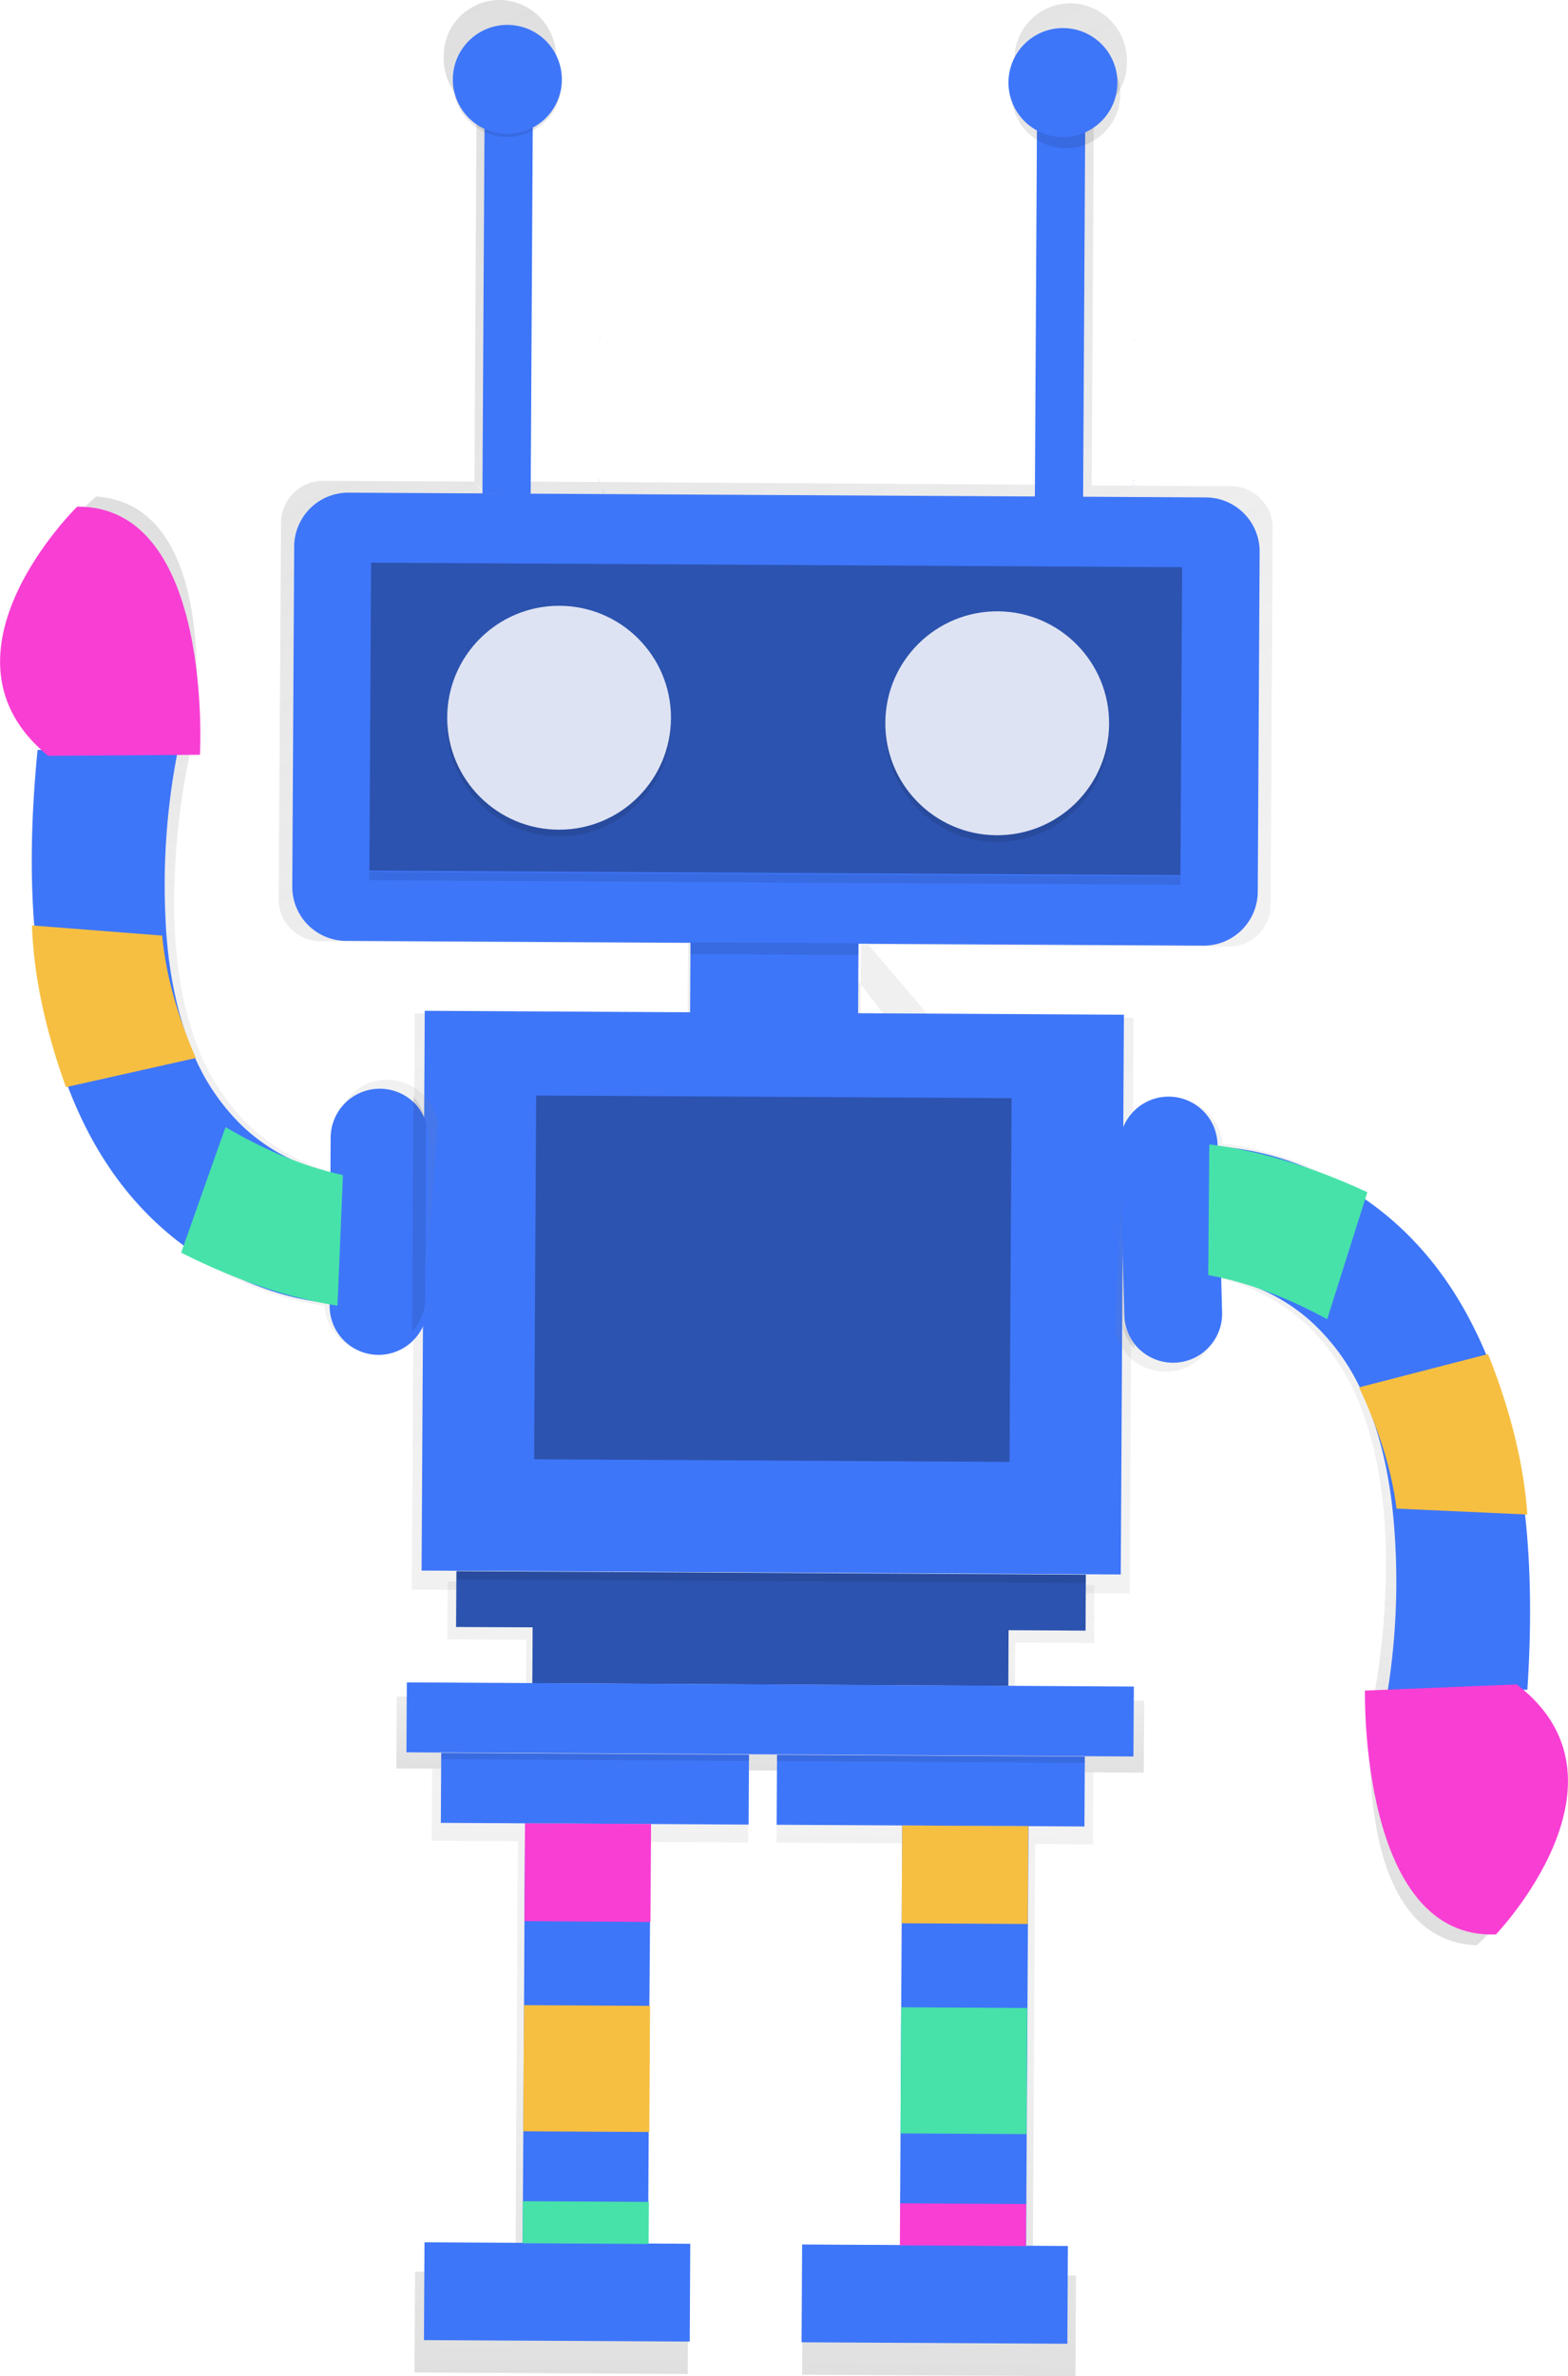 <svg id="Layer_1" data-name="Layer 1" xmlns="http://www.w3.org/2000/svg" xmlns:xlink="http://www.w3.org/1999/xlink" viewBox="0 0 376.99 570.95"><defs><style>.cls-1{fill:url(#linear-gradient);}.cls-2{fill:#3e76f9;}.cls-3{fill:url(#linear-gradient-2);}.cls-4{fill:url(#linear-gradient-3);}.cls-5{fill:url(#linear-gradient-4);}.cls-6{opacity:0.1;}.cls-6,.cls-7{isolation:isolate;}.cls-7{opacity:0.3;}.cls-8{fill:#dee3f3;}.cls-9{fill:#f93ed4;}.cls-10{fill:#f7bf41;}.cls-11{fill:#47e2aa;}.cls-12{fill:url(#linear-gradient-5);}.cls-13{fill:url(#linear-gradient-6);}</style><linearGradient id="linear-gradient" x1="249.1" y1="0.05" x2="249.1" y2="411.02" gradientTransform="translate(-109.21 128.24) rotate(-27.68)" gradientUnits="userSpaceOnUse"><stop offset="0" stop-color="gray" stop-opacity="0.25"/><stop offset="0.54" stop-color="gray" stop-opacity="0.12"/><stop offset="1" stop-color="gray" stop-opacity="0.1"/></linearGradient><linearGradient id="linear-gradient-2" x1="546.68" y1="-30.79" x2="546.68" y2="14.13" gradientTransform="matrix(1, 0.01, 0.01, -1, -339.34, 389.78)" xlink:href="#linear-gradient"/><linearGradient id="linear-gradient-3" x1="501.68" y1="-175.89" x2="501.68" y2="-30.79" gradientTransform="matrix(1, 0.01, 0.01, -1, -339.34, 389.78)" xlink:href="#linear-gradient"/><linearGradient id="linear-gradient-4" x1="586.38" y1="-175.88" x2="586.38" y2="-30.78" gradientTransform="matrix(1, 0.01, 0.01, -1, -339.34, 389.78)" xlink:href="#linear-gradient"/><linearGradient id="linear-gradient-5" x1="1058.73" y1="-30.26" x2="1058.73" y2="170.14" gradientTransform="matrix(-1, -0.07, -0.07, 1, 1136.34, 226.84)" xlink:href="#linear-gradient"/><linearGradient id="linear-gradient-6" x1="785.14" y1="-156.61" x2="785.14" y2="43.75" gradientTransform="matrix(1, 0.04, 0.04, -1, -438.72, 276.85)" xlink:href="#linear-gradient"/></defs><title>mobile-size-botty-left-static</title><path class="cls-1" d="M294.31,299.81l-.11,19.51.26-46-.06,0,.16-30.57h0l-65.68-.35h0l.1-17.24h0l88.42.49a10.05,10.05,0,0,0,10.1-10l.5-90.53a10.06,10.06,0,0,0-10-10.1l-33.53-.18,0,0L285,25.54h0a13.52,13.52,0,0,0,7.94-12.24v-.4A13.73,13.73,0,0,0,280-1a13.44,13.44,0,0,0-14.08,12.79c0,.21,0,.41,0,.62v.8a13.38,13.38,0,0,0,7,11.93h0l-.47,89.52-.05,0L148.1,113.9h0l.47-89.52h0a13.37,13.37,0,0,0,7.14-11.85v-.4A13.74,13.74,0,0,0,142.77-1.79,13.45,13.45,0,0,0,128.69,11c0,.21,0,.41,0,.62v.81a13.54,13.54,0,0,0,7.89,12.23h0l-.5,89.23m0,0-36.4-.16a10.06,10.06,0,0,0-10.09,10L89,214.27a10.07,10.07,0,0,0,10,10.07l88.43.49,0,0-.09,17.23,0,0-65.62-.34,0,0-.13,25.46-.18,49.6L121,380.15h0l172.62.92h0l.33-61.79" transform="translate(-22.01 1.81)"/><path class="cls-2" d="M165.76,111.2a5.47,5.47,0,0,0,.09,1.4A5.47,5.47,0,0,1,165.76,111.2Z" transform="translate(-22.01 1.81)"/><path class="cls-2" d="M294.83,81a.79.79,0,0,0,.1.4A.79.79,0,0,1,294.83,81Z" transform="translate(-22.01 1.81)"/><path class="cls-2" d="M294.53,79.72c0,.11.1.3.1.4A.63.63,0,0,0,294.53,79.72Z" transform="translate(-22.01 1.81)"/><path class="cls-2" d="M294.53,114.32a1.16,1.16,0,0,1-.2.6C294.46,114.71,294.43,114.52,294.53,114.32Z" transform="translate(-22.01 1.81)"/><path class="cls-2" d="M294.65,113.22c0,.21-.12.5-.11.7A1.66,1.66,0,0,0,294.65,113.22Z" transform="translate(-22.01 1.81)"/><path class="cls-2" d="M171.59,121a10.91,10.91,0,0,1-2.39-1.72A18.31,18.31,0,0,0,171.59,121Z" transform="translate(-22.01 1.81)"/><path class="cls-2" d="M169.21,119.21a8.48,8.48,0,0,1-.89-1A2.77,2.77,0,0,0,169.21,119.21Z" transform="translate(-22.01 1.81)"/><path class="cls-2" d="M294.75,111.92v0Z" transform="translate(-22.01 1.81)"/><path class="cls-2" d="M165.85,112.8c.1.4.2.89.29,1.29C166,113.7,165.94,113.3,165.85,112.8Z" transform="translate(-22.01 1.81)"/><path class="cls-2" d="M168.86,74.51l-.2.21Z" transform="translate(-22.01 1.81)"/><path class="cls-2" d="M167.86,75.61l.09-.1Z" transform="translate(-22.01 1.81)"/><path class="cls-2" d="M166.23,114.41a8,8,0,0,0,.5,1.29A11.86,11.86,0,0,1,166.23,114.41Z" transform="translate(-22.01 1.81)"/><path class="cls-2" d="M167.32,117a4.13,4.13,0,0,0,.8,1.11C167.92,117.82,167.61,117.41,167.32,117Z" transform="translate(-22.01 1.81)"/><path class="cls-2" d="M166.73,115.7a6.54,6.54,0,0,0,.69,1.21A3.47,3.47,0,0,1,166.73,115.7Z" transform="translate(-22.01 1.81)"/><path class="cls-2" d="M166.23,79.4c0-.08.1-.3.11-.4A.6.6,0,0,0,166.23,79.4Z" transform="translate(-22.01 1.81)"/><path class="cls-2" d="M166.56,78.25c0-.08.1-.2.1-.3A.71.71,0,0,1,166.56,78.25Z" transform="translate(-22.01 1.81)"/><path class="cls-2" d="M166,80.7a.56.56,0,0,1,.11-.4C166,80.4,166,80.5,166,80.7Z" transform="translate(-22.01 1.81)"/><path class="cls-3" d="M266.07,392.87l19,.1.06-11.8,0-2.1-155.5-.87,0,2.1-.06,11.8,19,.11L148.5,406l-31.1-.17-.09,17.3,179.69,1,.11-17.3L266,406.67Z" transform="translate(-22.01 1.81)"/><path class="cls-4" d="M125.9,424.78l-.09,15.7,20.7.11-.14,24.11-.11,20.79-.18,31.1L146,533.9l0,10.29-24.2-.13-.14,24.2,65.7.36.14-24.19-10.4-.06.05-10.3.1-17.31.18-31.1.11-20.79.14-24.1,24.19.14.09-15.7v-1.6l-76-.43Z" transform="translate(-22.01 1.81)"/><path class="cls-5" d="M208.8,425.25l-.1,15.7,31.11.17-.14,24.1-.11,20.8-.18,31.11-.1,17.29-.05,10.29L215,544.58l-.13,24.2,65.7.37.14-24.2-10.4-.06.05-10.3.11-17.3.17-31.1.11-20.8.14-24.1,13.9.08.08-15.7v-1.6l-76.1-.43Z" transform="translate(-22.01 1.81)"/><path class="cls-2" d="M105.82,116.57l206.12,1.14a13,13,0,0,1,12.92,13.08l-.45,81.69a13,13,0,0,1-13.07,12.93h0l-206.12-1.14A13,13,0,0,1,92.28,211.2h0l.46-81.71a13,13,0,0,1,13.07-12.92Z" transform="translate(-22.01 1.81)"/><path class="cls-6" d="M110.8,209.69v-2l195,1.09v2Z" transform="translate(-22.01 1.81)"/><path class="cls-7" d="M110.82,207.39l.41-74,195,1.09-.41,74Z" transform="translate(-22.01 1.81)"/><circle class="cls-6" cx="134.41" cy="174.05" r="26.9"/><circle class="cls-8" cx="134.42" cy="172.46" r="26.9"/><circle class="cls-6" cx="260.62" cy="172.83" r="26.9" transform="matrix(0.01, -1, 1, 0.01, 64.32, 434.28)"/><circle class="cls-8" cx="260.62" cy="171.23" r="26.9" transform="matrix(0.01, -1, 1, 0.01, 65.92, 432.7)"/><path class="cls-2" d="M187.89,248.13l.13-23.5,40.4.22-.13,23.5Z" transform="translate(-22.01 1.81)"/><path class="cls-2" d="M123.37,375.57l.76-134.5,168.1.94-.76,134.5Z" transform="translate(-22.01 1.81)"/><path class="cls-2" d="M283.07,376.57,283,390l-18.5-.11-.07,13.4L150,402.62l.07-13.41-18.4-.09.08-13.4Z" transform="translate(-22.01 1.81)"/><path class="cls-7" d="M283.07,376.57,283,390l-18.5-.11-.07,13.4L150,402.62l.07-13.41-18.4-.09.08-13.4Z" transform="translate(-22.01 1.81)"/><path class="cls-2" d="M119.73,419.24l.09-16.8,174.8,1-.1,16.8Z" transform="translate(-22.01 1.81)"/><path class="cls-2" d="M128,436.19l.09-16.8,74,.42-.09,16.8Z" transform="translate(-22.01 1.81)"/><path class="cls-2" d="M208.74,436.65l.09-16.8,74,.41-.09,16.8Z" transform="translate(-22.01 1.81)"/><path class="cls-2" d="M123.94,560.48l.13-23.5,63.9.35-.13,23.5Z" transform="translate(-22.01 1.81)"/><path class="cls-2" d="M148.1,459.81,148,480l-.17,30.29-.1,16.8-.06,10,30.21.17,0-10,.1-16.79.16-30.31L178.3,460l.13-23.5-30.19-.18Z" transform="translate(-22.01 1.81)"/><path class="cls-2" d="M238.93,436.81l-.13,23.5-.12,20.21-.16,30.29-.1,16.8,0,10,30.3.17.05-10,.09-16.81.18-30.3.11-20.19.13-23.5Z" transform="translate(-22.01 1.81)"/><path class="cls-2" d="M214.73,561l.13-23.5,63.9.36-.13,23.5Z" transform="translate(-22.01 1.81)"/><path class="cls-7" d="M150.43,348.82l.49-87.4,114.3.64-.49,87.4Z" transform="translate(-22.01 1.81)"/><path class="cls-9" d="M148.1,459.8l.14-23.5,30.3.17L178.4,460Z" transform="translate(-22.01 1.81)"/><path class="cls-10" d="M147.81,510.3,148,480l30.3.17-.17,30.3Z" transform="translate(-22.01 1.81)"/><path class="cls-11" d="M147.66,537.2l.06-10.1,30.3.17-.06,10.1Z" transform="translate(-22.01 1.81)"/><path class="cls-10" d="M238.8,460.32l.13-23.5,30.3.17-.13,23.5Z" transform="translate(-22.01 1.81)"/><path class="cls-11" d="M238.51,510.81l.17-30.3,30.3.17-.17,30.3Z" transform="translate(-22.01 1.81)"/><path class="cls-9" d="M238.36,537.71l.06-10.1,30.3.17-.06,10.1Z" transform="translate(-22.01 1.81)"/><path class="cls-12" d="M127.22,268.36s-.07,0,0,0a11.63,11.63,0,0,0-2.6-6.24l0-.08c-4.47-5.17-12.54-6-17.57-1.33A12.27,12.27,0,0,0,103,268.9l-.85,11h0a48,48,0,0,1-21.6-12.58,55.05,55.05,0,0,1-12.22-20.94c-3.29-10-4.41-20.77-4.47-31a177.79,177.79,0,0,1,4.58-39.67c.15-.69.28-1.08.28-1.08h-.1c.88-8,5-55.07-23.42-57.14-.43.23-37,30.92-11.16,55.73a228.56,228.56,0,0,0-2.5,48.33c1,16,4,29.16,8.23,40,8.45,21.66,21.79,34.07,33.91,41.16A70.07,70.07,0,0,0,100,311.92h0a12.17,12.17,0,0,0,12.89,11.29,12,12,0,0,0,10.8-9.06" transform="translate(-22.01 1.81)"/><path class="cls-2" d="M42,179.37c-.2-.2-.29-.4-.5-.59a1.75,1.75,0,0,1-.29-.91l0,2.27a12.38,12.38,0,0,1,.48,3.31,11.52,11.52,0,0,1,.52-3.2,1.88,1.88,0,0,1-.19-.8Z" transform="translate(-22.01 1.81)"/><path class="cls-2" d="M125,271.64l-.26,40.41v.9a11.76,11.76,0,0,1-23.48-1l.25-40.42a11.81,11.81,0,0,1,20.13-8.31l.31.31a12,12,0,0,1,3,7.11Z" transform="translate(-22.01 1.81)"/><path class="cls-2" d="M101.83,311.33l.74-31.11A45,45,0,0,1,80.43,268.9,52,52,0,0,1,67.6,249.1c-3.68-9.5-5.34-20-5.79-29.95a167.29,167.29,0,0,1,2.83-40l-33.59-.79c-1.84,18.56-1.81,34.47-.23,48.21,1.73,15.44,5.23,28.13,9.89,38.45,9.21,20.62,22.85,32.05,34.9,38.33C89.73,311,101.83,311.33,101.83,311.33Z" transform="translate(-22.01 1.81)"/><path class="cls-10" d="M61,223c.91,10.13,4.11,20.31,8.09,29.41l-31.22,7c-5.3-14.61-7.78-27.54-8.18-38.85Z" transform="translate(-22.01 1.81)"/><path class="cls-9" d="M40.57,119.93S4,155.62,33.58,179.8l36.5-.25c0,.12,3.4-59.85-29.51-59.62Z" transform="translate(-22.01 1.81)"/><path class="cls-11" d="M104.46,280.54c-9.94-2.11-19.67-6.49-28.23-11.52L65.56,299.18c13.84,7,26.41,11,37.59,12.74Z" transform="translate(-22.01 1.81)"/><path class="cls-6" d="M188,227.43v-2.8l40.4.22v2.8Z" transform="translate(-22.01 1.81)"/><path class="cls-6" d="M295.09,266l-.32,56.29a11.8,11.8,0,0,1-3.07-8l.22-40.29a11,11,0,0,1,3.17-8Z" transform="translate(-22.01 1.81)"/><path class="cls-6" d="M124.47,268.77l-.24,42.2a11.53,11.53,0,0,1-3.14,7.08l.32-56.4a12,12,0,0,1,3.06,7.12Z" transform="translate(-22.01 1.81)"/><path class="cls-6" d="M131.76,377.7v-2l151.3.85v2Z" transform="translate(-22.01 1.81)"/><path class="cls-6" d="M128.12,420.89v-1.5l74,.42v1.5Z" transform="translate(-22.01 1.81)"/><path class="cls-6" d="M208.81,421.35v-1.5l74,.41v1.5Z" transform="translate(-22.01 1.81)"/><path class="cls-2" d="M138,116.83l.56-99.59,11.6.06-.56,99.6Z" transform="translate(-22.01 1.81)"/><path class="cls-2" d="M270.82,117.59l.56-99.6,11.6.06-.56,99.6Z" transform="translate(-22.01 1.81)"/><circle class="cls-6" cx="121.97" cy="19.79" r="13.1"/><circle class="cls-2" cx="121.98" cy="19.08" r="13.1"/><circle class="cls-6" cx="278.28" cy="20.74" r="13.07" transform="translate(233.45 300.67) rotate(-89.57)"/><circle class="cls-2" cx="277.58" cy="18.03" r="13.1" transform="translate(235.98 297.32) rotate(-89.68)"/><path class="cls-13" d="M290.17,317.51l.05,0a11.43,11.43,0,0,0,2.79,6.15l0,.08c4.63,5,12.73,5.54,17.6.74a12.29,12.29,0,0,0,3.65-8.27l.42-11.05.06,0a48.12,48.12,0,0,1,22,11.85,55.2,55.2,0,0,1,12.91,20.53c3.61,9.85,5.09,20.61,5.49,30.84a178.3,178.3,0,0,1-3.25,39.8c-.14.69-.25,1.09-.25,1.09l.07,0c-.61,8.08-3.16,55.21,25.31,56.34.44-.24,35.93-32.12,9.31-56.08h0c2.13-18.51,2.3-34.49.93-48.36-1.47-16-5-29-9.54-39.72-9.17-21.37-22.91-33.32-35.26-40A70.14,70.14,0,0,0,316,273h0a12.16,12.16,0,0,0-13.29-10.8,12,12,0,0,0-10.51,9.37" transform="translate(-22.01 1.81)"/><path class="cls-2" d="M378.33,403.62c.2.2.3.4.52.59a1.69,1.69,0,0,1,.32.89l-.08-2.3a13.45,13.45,0,0,1-.59-3.28,10.52,10.52,0,0,1-.41,3.21,1.89,1.89,0,0,1,.23.8Z" transform="translate(-22.01 1.81)"/><path class="cls-2" d="M292.33,314.15l-1.11-40.38,0-.9a11.77,11.77,0,0,1,23.52.25l1.1,40.39A11.79,11.79,0,0,1,296,322.45l-.31-.29a11.94,11.94,0,0,1-3.3-7Z" transform="translate(-22.01 1.81)"/><path class="cls-2" d="M314.11,273.73l.29,31.1a45.15,45.15,0,0,1,22.49,10.59,52,52,0,0,1,13.48,19.37c4,9.37,6,19.85,6.79,29.74a167,167,0,0,1-1.52,40l33.59-.32c1.23-18.61.68-34.51-1.34-48.19-2.25-15.38-6.17-28-11.17-38.1-9.89-20.3-23.9-31.27-36.15-37.15-14.37-7.17-26.46-7.06-26.46-7.06Z" transform="translate(-22.01 1.81)"/><path class="cls-10" d="M357.77,360.68c-1.25-10.1-4.77-20.17-9-29.13l31-8c5.78,14.44,8.66,27.28,9.46,38.56Z" transform="translate(-22.01 1.81)"/><path class="cls-9" d="M381.67,463s35.39-36.86,5-60.07l-36.49,1.48C350.19,404.26,348.79,464.31,381.67,463Z" transform="translate(-22.01 1.81)"/><path class="cls-11" d="M312.5,304.58c10,1.78,19.88,5.84,28.6,10.59l9.66-30.51c-14.11-6.53-26.76-10.12-38-11.49Z" transform="translate(-22.01 1.81)"/></svg>